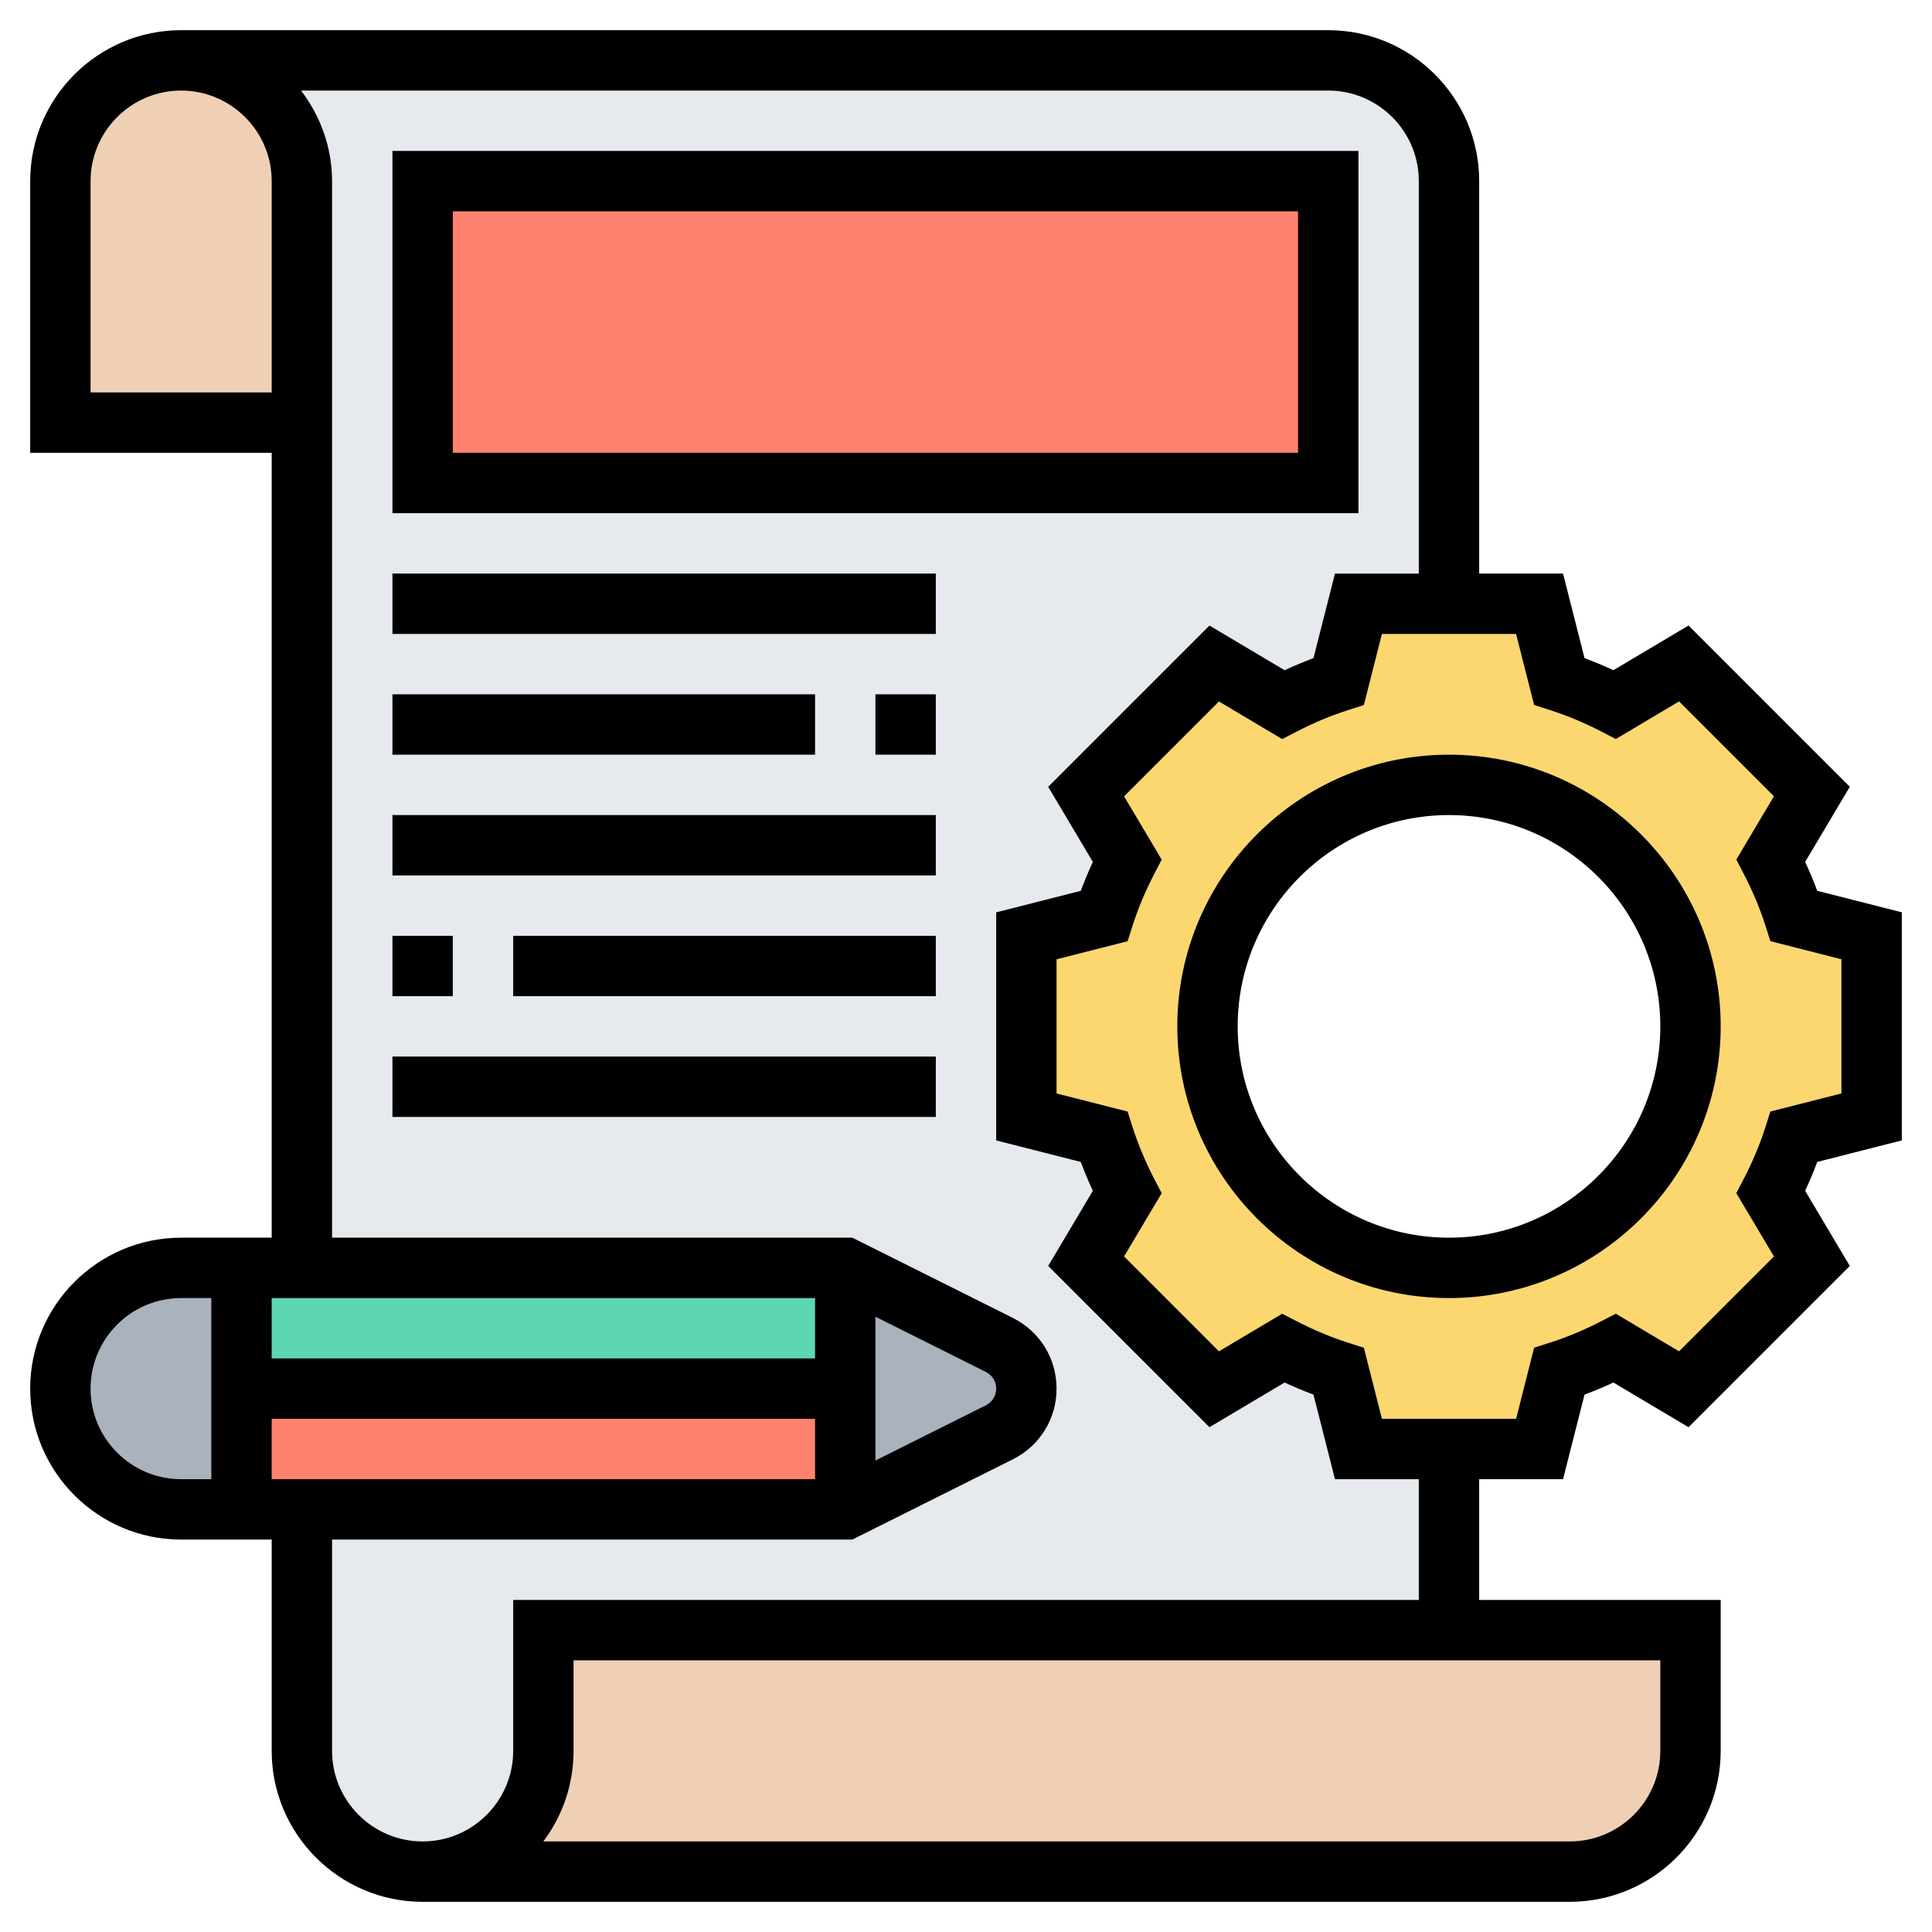 <svg id="Layer_5" enable-background="new 0 0 64 64" height="512" viewBox="0 0 64 64" width="512" xmlns="http://www.w3.org/2000/svg"><g><g><g><path d="m10 6v8h-8v-8c0-1.1.45-2.1 1.17-2.83.73-.72 1.73-1.17 2.83-1.17 2.21 0 4 1.79 4 4z" fill="#f0d0b4"/></g><g><path d="m56 54v4c0 2.21-1.79 4-4 4h-38c2.21 0 4-1.79 4-4v-4h30z" fill="#f0d0b4"/></g><g><path d="m42.51 23.34c.59-.3 1.2-.57 1.84-.77l.65-2.57h3v-14c0-2.21-1.79-4-4-4h-38c2.21 0 4 1.79 4 4v8 44c0 1.1.45 2.1 1.17 2.83.73.72 1.73 1.17 2.83 1.17 2.21 0 4-1.79 4-4v-4h30v-6h-3l-.65-2.57c-.64-.2-1.25-.47-1.84-.77l-2.29 1.36-4.24-4.24 1.36-2.29c-.3-.59-.57-1.2-.77-1.84l-2.57-.65v-1-5l2.57-.65c.2-.64.47-1.25.77-1.84l-1.36-2.29 4.24-4.24z" fill="#e6e9ed"/></g><g><path d="m14 6h30v10h-30z" fill="#ff826e"/></g><g><path d="m62 31v6l-2.57.65c-.2.64-.47 1.25-.77 1.84l1.36 2.29-4.24 4.24-2.29-1.36c-.59.3-1.2.57-1.84.77l-.65 2.57h-3-3l-.65-2.57c-.64-.2-1.25-.47-1.84-.77l-2.29 1.36-4.24-4.24 1.36-2.29c-.3-.59-.57-1.2-.77-1.84l-2.57-.65v-1-5l2.57-.65c.2-.64.47-1.25.77-1.84l-1.36-2.29 4.24-4.24 2.29 1.36c.59-.3 1.2-.57 1.84-.77l.65-2.57h3 3l.65 2.57c.64.2 1.25.47 1.84.77l2.29-1.36 4.24 4.24-1.36 2.29c.3.59.57 1.2.77 1.84zm-6 3c0-4.42-3.58-8-8-8s-8 3.58-8 8 3.58 8 8 8 8-3.58 8-8z" fill="#fcd770"/></g><g><path d="m8 46v4h-2c-1.1 0-2.1-.45-2.83-1.17-.72-.73-1.17-1.73-1.17-2.83 0-2.21 1.79-4 4-4h2z" fill="#aab2bd"/></g><g><path d="m33.11 44.55c.54.28.89.84.89 1.45s-.35 1.17-.89 1.45l-5.11 2.55v-4-4z" fill="#aab2bd"/></g><g><path d="m28 46v4h-18-2v-4z" fill="#ff826e"/></g><g><path d="m28 42v4h-20v-4h2z" fill="#5cd6b3"/></g></g><g><path d="m63 37.777v-7.555l-2.802-.713c-.119-.319-.253-.639-.4-.957l1.479-2.489-5.342-5.342-2.489 1.48c-.317-.147-.638-.281-.956-.4l-.713-2.801h-2.777v-13c0-2.757-2.243-5-5-5h-38c-2.757 0-5 2.243-5 5v9h8v26h-3c-2.757 0-5 2.243-5 5s2.243 5 5 5h3v7c0 2.757 2.243 5 5 5h38c2.757 0 5-2.243 5-5v-5h-8v-4h2.777l.713-2.802c.318-.119.639-.252.956-.4l2.489 1.48 5.342-5.342-1.479-2.489c.147-.317.281-.637.4-.956zm-60-24.777v-7c0-1.654 1.346-3 3-3s3 1.346 3 3v7zm6 34h18v2h-18zm20-3.382 3.658 1.829c.211.106.342.317.342.553s-.131.447-.342.553l-3.658 1.829zm-2 1.382h-18v-2h18zm-24 1c0-1.654 1.346-3 3-3h1v6h-1c-1.654 0-3-1.346-3-3zm52 12c0 1.654-1.346 3-3 3h-34.002c.629-.836 1.002-1.875 1.002-3v-3h36zm-8-5h-30v5c0 1.654-1.346 3-3 3s-3-1.346-3-3v-7h17.236l5.316-2.658c.893-.446 1.448-1.344 1.448-2.342s-.555-1.896-1.447-2.342l-5.317-2.658h-17.236v-35c0-1.13-.391-2.162-1.026-3h34.026c1.654 0 3 1.346 3 3v13h-2.777l-.713 2.802c-.318.119-.639.252-.956.4l-2.489-1.48-5.342 5.342 1.479 2.489c-.147.318-.281.637-.4.957l-2.802.713v7.555l2.802.713c.119.319.253.639.4.956l-1.479 2.489 5.342 5.342 2.489-1.48c.317.147.638.281.956.4l.713 2.802h2.777zm11.764-11.379-3.143 3.143-2.095-1.246-.492.254c-.56.289-1.126.525-1.686.704l-.528.169-.597 2.355h-4.445l-.598-2.354-.528-.169c-.56-.179-1.126-.415-1.686-.704l-.492-.254-2.095 1.246-3.143-3.143 1.246-2.096-.256-.493c-.288-.558-.525-1.124-.704-1.683l-.168-.528-2.354-.599v-4.445l2.354-.599.168-.528c.179-.558.416-1.125.705-1.683l.255-.493-1.246-2.095 3.143-3.143 2.095 1.246.492-.254c.56-.289 1.126-.525 1.686-.704l.528-.169.597-2.356h4.445l.598 2.354.528.169c.56.179 1.126.415 1.686.704l.492.254 2.095-1.246 3.143 3.143-1.246 2.095.255.493c.289.559.526 1.125.705 1.683l.168.528 2.354.6v4.445l-2.354.599-.168.528c-.179.559-.416 1.125-.704 1.683l-.256.493z"/><path d="m48 25c-4.963 0-9 4.038-9 9s4.037 9 9 9 9-4.038 9-9-4.037-9-9-9zm0 16c-3.859 0-7-3.14-7-7s3.141-7 7-7 7 3.14 7 7-3.141 7-7 7z"/><path d="m45 5h-32v12h32zm-2 10h-28v-8h28z"/><path d="m13 19h18v2h-18z"/><path d="m29 23h2v2h-2z"/><path d="m13 23h14v2h-14z"/><path d="m13 27h18v2h-18z"/><path d="m17 31h14v2h-14z"/><path d="m13 31h2v2h-2z"/><path d="m13 35h18v2h-18z"/></g></g></svg>